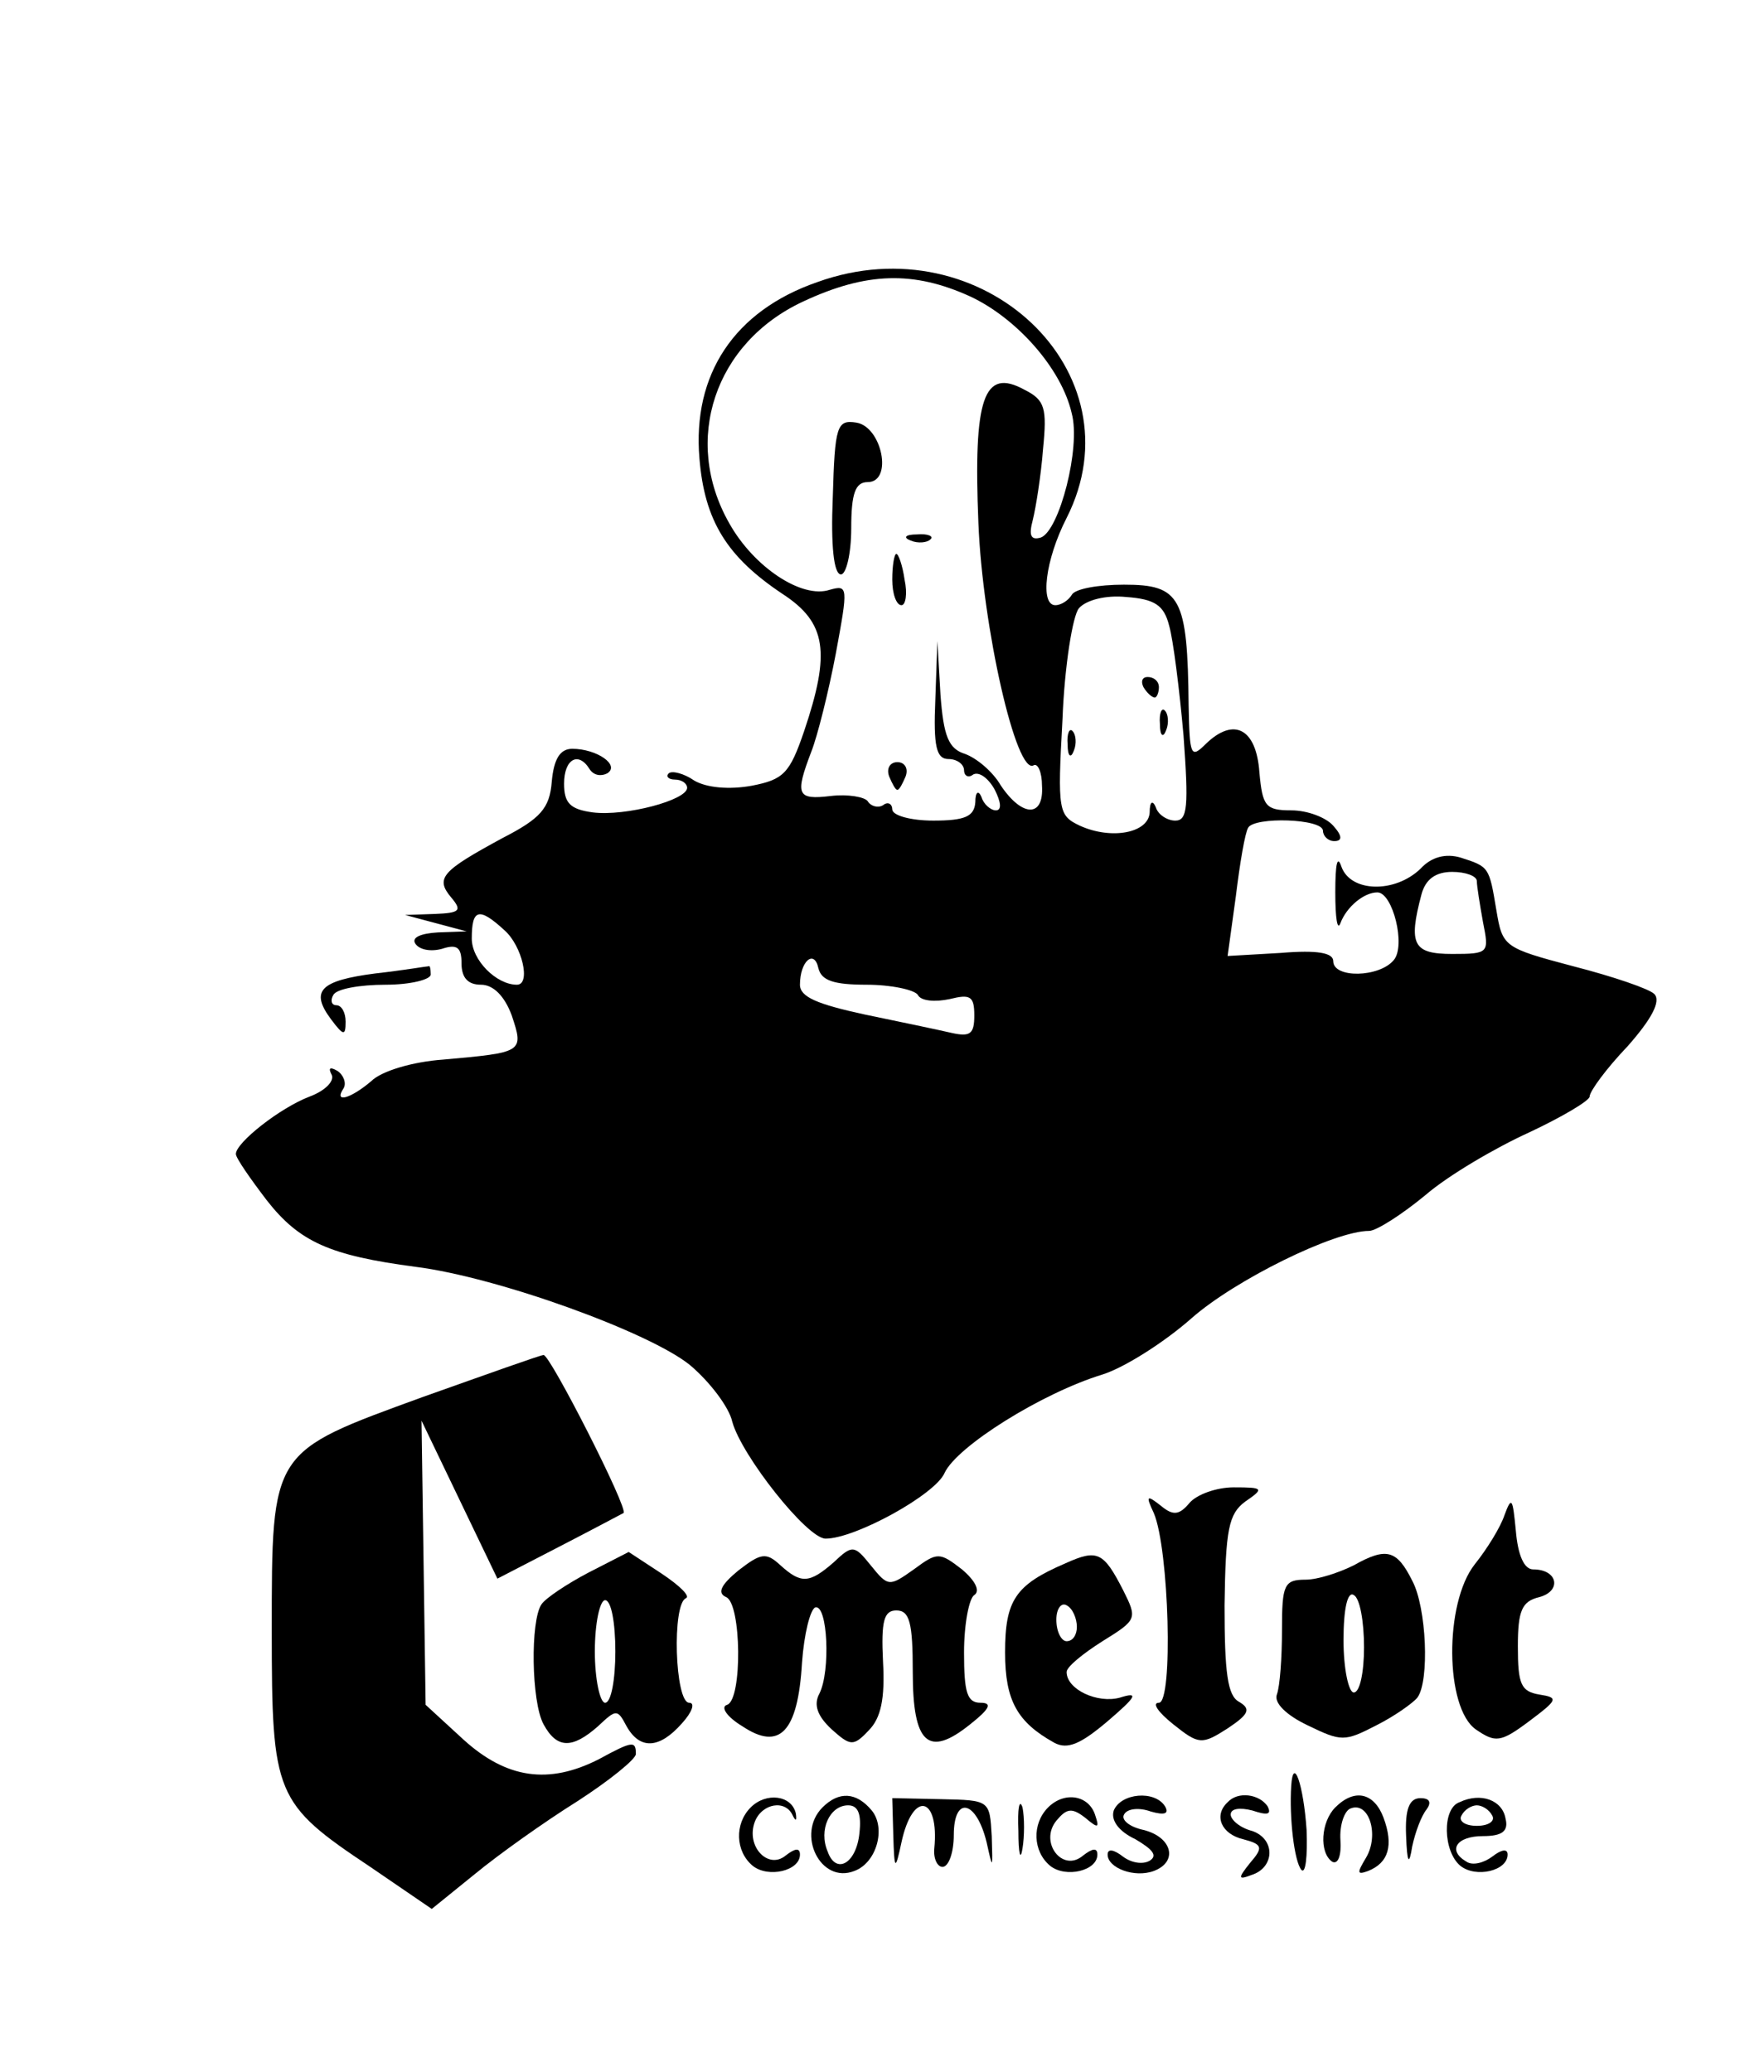 <?xml version="1.0" standalone="no"?>
<!DOCTYPE svg PUBLIC "-//W3C//DTD SVG 20010904//EN"
 "http://www.w3.org/TR/2001/REC-SVG-20010904/DTD/svg10.dtd">
<svg version="1.0" xmlns="http://www.w3.org/2000/svg"
 width="172pt" height="202pt" viewBox="0 0 172 202"
 preserveAspectRatio="xMidYMid meet">

<g transform="translate(0,202) scale(0.1,-0.1)"
fill="#000000" stroke="none">
<path d="M797 1745 c-81 -28 -122 -90 -115 -172 5 -61 27 -96 81 -132 43 -28
47 -57 21 -134 -14 -41 -20 -47 -51 -53 -22 -4 -44 -2 -56 5 -10 7 -22 10 -25
7 -3 -3 0 -6 6 -6 7 0 12 -4 12 -8 0 -12 -60 -28 -92 -24 -22 3 -28 9 -28 28
0 24 14 32 25 14 4 -6 11 -7 17 -4 13 8 -10 24 -34 24 -12 0 -18 -10 -20 -32
-2 -26 -11 -36 -48 -55 -59 -32 -66 -39 -50 -58 11 -13 8 -15 -16 -16 l-29 -1
30 -8 30 -8 -28 -1 c-17 -1 -26 -5 -22 -11 4 -6 15 -8 26 -5 15 5 19 1 19 -14
0 -14 6 -21 19 -21 12 0 23 -11 30 -30 12 -36 11 -36 -67 -43 -29 -2 -60 -11
-70 -21 -20 -17 -37 -22 -27 -7 3 5 0 13 -6 17 -7 4 -9 3 -6 -3 4 -6 -5 -16
-21 -22 -29 -11 -72 -45 -72 -56 0 -4 14 -24 30 -45 32 -41 62 -54 145 -65 80
-10 229 -64 268 -96 19 -16 38 -41 41 -55 9 -33 73 -114 91 -114 29 0 107 43
116 64 12 26 95 78 154 96 22 7 61 32 87 55 42 37 139 85 173 85 7 0 32 16 55
35 22 19 68 46 101 61 32 15 59 31 59 35 0 5 16 27 37 49 23 26 33 44 26 51
-5 5 -40 17 -79 27 -68 18 -69 19 -75 55 -7 42 -7 42 -35 51 -14 4 -28 1 -39
-11 -25 -24 -68 -23 -77 2 -4 12 -6 3 -6 -25 0 -25 2 -38 5 -30 6 16 23 30 36
30 15 0 28 -52 16 -66 -14 -17 -59 -18 -59 -1 0 8 -15 11 -51 8 l-52 -3 8 58
c4 33 9 62 12 67 6 11 73 9 73 -3 0 -5 5 -10 11 -10 8 0 8 5 -1 15 -7 8 -25
15 -41 15 -25 0 -28 4 -31 37 -3 43 -25 54 -52 28 -15 -15 -16 -12 -17 37 -1
106 -8 118 -63 118 -25 0 -48 -4 -51 -10 -3 -5 -10 -10 -16 -10 -15 0 -10 44
11 85 72 142 -82 288 -243 230z m149 -14 c45 -21 89 -70 99 -114 9 -33 -12
-114 -30 -121 -10 -3 -12 2 -8 17 3 12 8 43 10 69 4 40 2 48 -18 58 -40 22
-50 -8 -45 -130 4 -101 37 -247 54 -236 4 2 8 -7 8 -20 2 -31 -19 -31 -40 0
-8 14 -24 27 -35 31 -16 5 -21 17 -24 58 l-3 52 -2 -57 c-2 -46 1 -58 13 -58
8 0 15 -5 15 -11 0 -5 4 -8 9 -4 6 3 15 -4 21 -15 6 -12 7 -20 1 -20 -5 0 -12
6 -14 13 -3 7 -6 5 -6 -5 -1 -14 -10 -18 -41 -18 -22 0 -40 5 -40 11 0 5 -4 8
-9 4 -5 -3 -12 -1 -15 4 -3 4 -19 7 -36 5 -33 -4 -35 1 -19 43 6 15 17 59 24
96 12 65 12 67 -6 62 -27 -9 -74 22 -98 65 -46 81 -14 176 72 216 62 29 108
30 163 5z m194 -321 c4 -14 10 -62 14 -107 5 -69 4 -83 -8 -83 -8 0 -17 6 -19
13 -3 7 -6 6 -6 -5 -1 -20 -37 -27 -68 -13 -21 10 -22 14 -17 104 2 52 10 101
16 108 7 8 26 13 46 11 28 -2 37 -8 42 -28z m300 -249 c0 -5 3 -23 6 -40 6
-30 6 -31 -30 -31 -38 0 -43 9 -30 58 4 15 14 22 30 22 13 0 24 -4 24 -9z
m-948 -48 c17 -15 26 -53 12 -53 -20 0 -44 24 -44 45 0 29 7 31 32 8z m353
-53 c24 0 47 -5 50 -10 3 -6 17 -7 31 -4 20 5 24 3 24 -16 0 -18 -4 -21 -22
-17 -13 3 -51 11 -85 18 -46 10 -63 17 -63 29 0 23 14 35 18 16 3 -12 15 -16
47 -16z"/>
<path d="M812 1535 c-2 -47 1 -75 8 -75 5 0 10 20 10 45 0 34 4 45 16 45 25 0
14 54 -11 58 -19 3 -21 -3 -23 -73z"/>
<path d="M888 1493 c7 -3 16 -2 19 1 4 3 -2 6 -13 5 -11 0 -14 -3 -6 -6z"/>
<path d="M870 1455 c0 -14 4 -25 9 -25 4 0 6 11 3 25 -2 14 -6 25 -8 25 -2 0
-4 -11 -4 -25z"/>
<path d="M867 1263 c3 -7 6 -13 8 -13 2 0 5 6 8 13 3 8 -1 14 -8 14 -7 0 -11
-6 -8 -14z"/>
<path d="M1115 1350 c3 -5 8 -10 11 -10 2 0 4 5 4 10 0 6 -5 10 -11 10 -5 0
-7 -4 -4 -10z"/>
<path d="M1131 1314 c0 -11 3 -14 6 -6 3 7 2 16 -1 19 -3 4 -6 -2 -5 -13z"/>
<path d="M1041 1294 c0 -11 3 -14 6 -6 3 7 2 16 -1 19 -3 4 -6 -2 -5 -13z"/>
<path d="M366 1071 c-54 -7 -64 -17 -43 -45 12 -16 14 -16 14 -2 0 9 -4 16 -9
16 -5 0 -6 5 -3 10 3 6 26 10 51 10 24 0 44 5 44 10 0 6 -1 9 -2 8 -2 0 -25
-4 -52 -7z"/>
<path d="M412 658 c-148 -54 -147 -51 -147 -228 0 -160 3 -168 96 -230 l60
-41 42 34 c23 19 68 51 100 71 31 20 57 41 57 46 0 13 -3 13 -36 -5 -49 -25
-90 -19 -132 19 l-37 34 -2 139 -2 138 37 -77 37 -77 60 31 c33 17 61 32 63
33 5 4 -72 155 -78 154 -3 0 -56 -19 -118 -41z"/>
<path d="M1160 555 c-10 -12 -16 -13 -28 -3 -14 11 -15 10 -7 -7 15 -35 19
-185 5 -185 -7 0 -1 -9 14 -21 25 -20 28 -20 53 -4 21 14 23 19 11 26 -11 6
-14 28 -14 94 1 74 4 89 20 101 19 13 18 14 -11 14 -17 0 -36 -7 -43 -15z"/>
<path d="M1467 543 c-4 -12 -17 -33 -29 -48 -30 -38 -29 -140 1 -161 19 -13
24 -13 52 8 28 21 29 23 10 26 -18 3 -21 10 -21 47 0 35 4 44 21 48 22 6 18
27 -6 27 -9 0 -15 14 -17 38 -3 31 -4 34 -11 15z"/>
<path d="M574 487 c-21 -11 -42 -25 -46 -31 -11 -16 -10 -95 2 -117 13 -24 28
-24 53 -2 18 17 19 17 28 0 13 -23 32 -22 54 3 10 11 13 20 7 20 -14 0 -17 97
-3 102 4 2 -6 12 -24 24 l-32 21 -39 -20z m26 -77 c0 -27 -4 -50 -10 -50 -5 0
-10 23 -10 50 0 28 5 50 10 50 6 0 10 -22 10 -50z"/>
<path d="M720 489 c-17 -14 -21 -22 -12 -26 15 -6 16 -100 1 -105 -7 -2 0 -12
15 -21 36 -24 54 -6 58 62 2 28 8 52 13 54 12 3 15 -62 4 -84 -6 -11 -2 -22
12 -35 18 -16 21 -17 36 -1 12 12 16 31 14 67 -2 40 1 50 13 50 13 0 16 -12
16 -60 0 -70 15 -84 56 -51 19 15 22 21 10 21 -13 0 -16 10 -16 49 0 28 5 53
10 56 6 4 1 14 -12 25 -22 17 -24 17 -47 0 -24 -17 -25 -17 -42 4 -16 20 -18
20 -36 3 -24 -21 -32 -21 -52 -3 -14 13 -19 12 -41 -5z"/>
<path d="M1039 496 c-49 -21 -59 -36 -59 -87 0 -47 12 -68 48 -88 13 -7 26 -1
52 21 28 24 31 29 12 23 -22 -6 -52 8 -52 25 0 5 16 18 35 30 34 21 34 22 20
50 -19 37 -25 40 -56 26z m11 -62 c0 -8 -4 -14 -10 -14 -5 0 -10 9 -10 21 0
11 5 17 10 14 6 -3 10 -13 10 -21z"/>
<path d="M1320 494 c-14 -7 -35 -14 -47 -14 -21 0 -23 -5 -23 -49 0 -27 -2
-55 -5 -63 -3 -8 9 -20 30 -30 33 -16 36 -16 67 0 18 9 36 22 40 27 12 16 9
88 -5 114 -15 30 -25 33 -57 15z m10 -80 c0 -24 -4 -44 -10 -44 -5 0 -10 23
-10 51 0 31 4 48 10 44 6 -3 10 -26 10 -51z"/>
<path d="M1259 279 c-2 -31 3 -74 10 -82 4 -4 6 13 5 39 -3 44 -13 73 -15 43z"/>
<path d="M732 258 c-16 -16 -15 -43 2 -57 15 -12 46 -5 46 11 0 7 -5 6 -14 -1
-17 -14 -39 9 -30 33 7 18 30 22 37 6 3 -6 4 -5 3 2 -4 18 -29 21 -44 6z"/>
<path d="M802 258 c-26 -26 -2 -75 31 -62 22 8 31 42 17 59 -15 18 -32 19 -48
3z m36 -25 c-3 -30 -23 -41 -31 -18 -9 21 2 45 20 45 10 0 13 -9 11 -27z"/>
<path d="M871 231 c1 -35 2 -35 8 -7 11 51 37 45 32 -6 -1 -10 3 -18 8 -18 6
0 11 14 11 31 0 39 22 34 32 -7 6 -27 6 -27 5 6 -2 35 -2 35 -49 36 l-48 1 1
-36z"/>
<path d="M993 235 c0 -22 2 -30 4 -17 2 12 2 30 0 40 -3 9 -5 -1 -4 -23z"/>
<path d="M1022 258 c-16 -16 -15 -43 2 -57 15 -12 46 -5 46 11 0 7 -5 6 -14
-1 -20 -17 -43 13 -26 34 10 12 15 13 28 3 13 -11 14 -10 10 2 -6 20 -30 24
-46 8z"/>
<path d="M1086 255 c-3 -9 4 -20 21 -28 17 -10 22 -16 14 -21 -7 -4 -18 -2
-26 4 -9 7 -15 8 -15 2 0 -13 26 -23 45 -16 24 9 18 33 -10 40 -14 3 -22 10
-19 15 3 6 15 7 26 3 14 -4 18 -2 14 5 -10 16 -43 13 -50 -4z"/>
<path d="M1197 263 c-14 -13 -6 -31 15 -36 19 -5 20 -8 7 -23 -12 -15 -12 -17
1 -12 23 7 24 35 1 43 -12 3 -21 11 -21 16 0 6 9 7 21 4 15 -5 19 -4 15 4 -8
12 -29 15 -39 4z"/>
<path d="M1302 258 c-14 -14 -16 -44 -3 -53 6 -3 9 7 8 21 -1 15 4 29 10 31
18 7 28 -26 15 -48 -9 -15 -9 -17 2 -13 20 8 25 25 15 52 -9 24 -28 29 -47 10z"/>
<path d="M1371 231 c1 -28 3 -30 6 -11 3 14 9 30 14 36 5 7 3 11 -6 11 -11 0
-15 -11 -14 -36z"/>
<path d="M1423 263 c-17 -6 -16 -48 1 -62 15 -12 46 -5 46 11 0 6 -6 5 -15 -2
-8 -6 -19 -9 -25 -5 -19 11 -10 25 16 25 19 0 25 5 22 17 -3 18 -24 26 -45 16z
m32 -13 c3 -5 -3 -10 -15 -10 -12 0 -18 5 -15 10 3 6 10 10 15 10 5 0 12 -4
15 -10z"/>
</g>
</svg>
